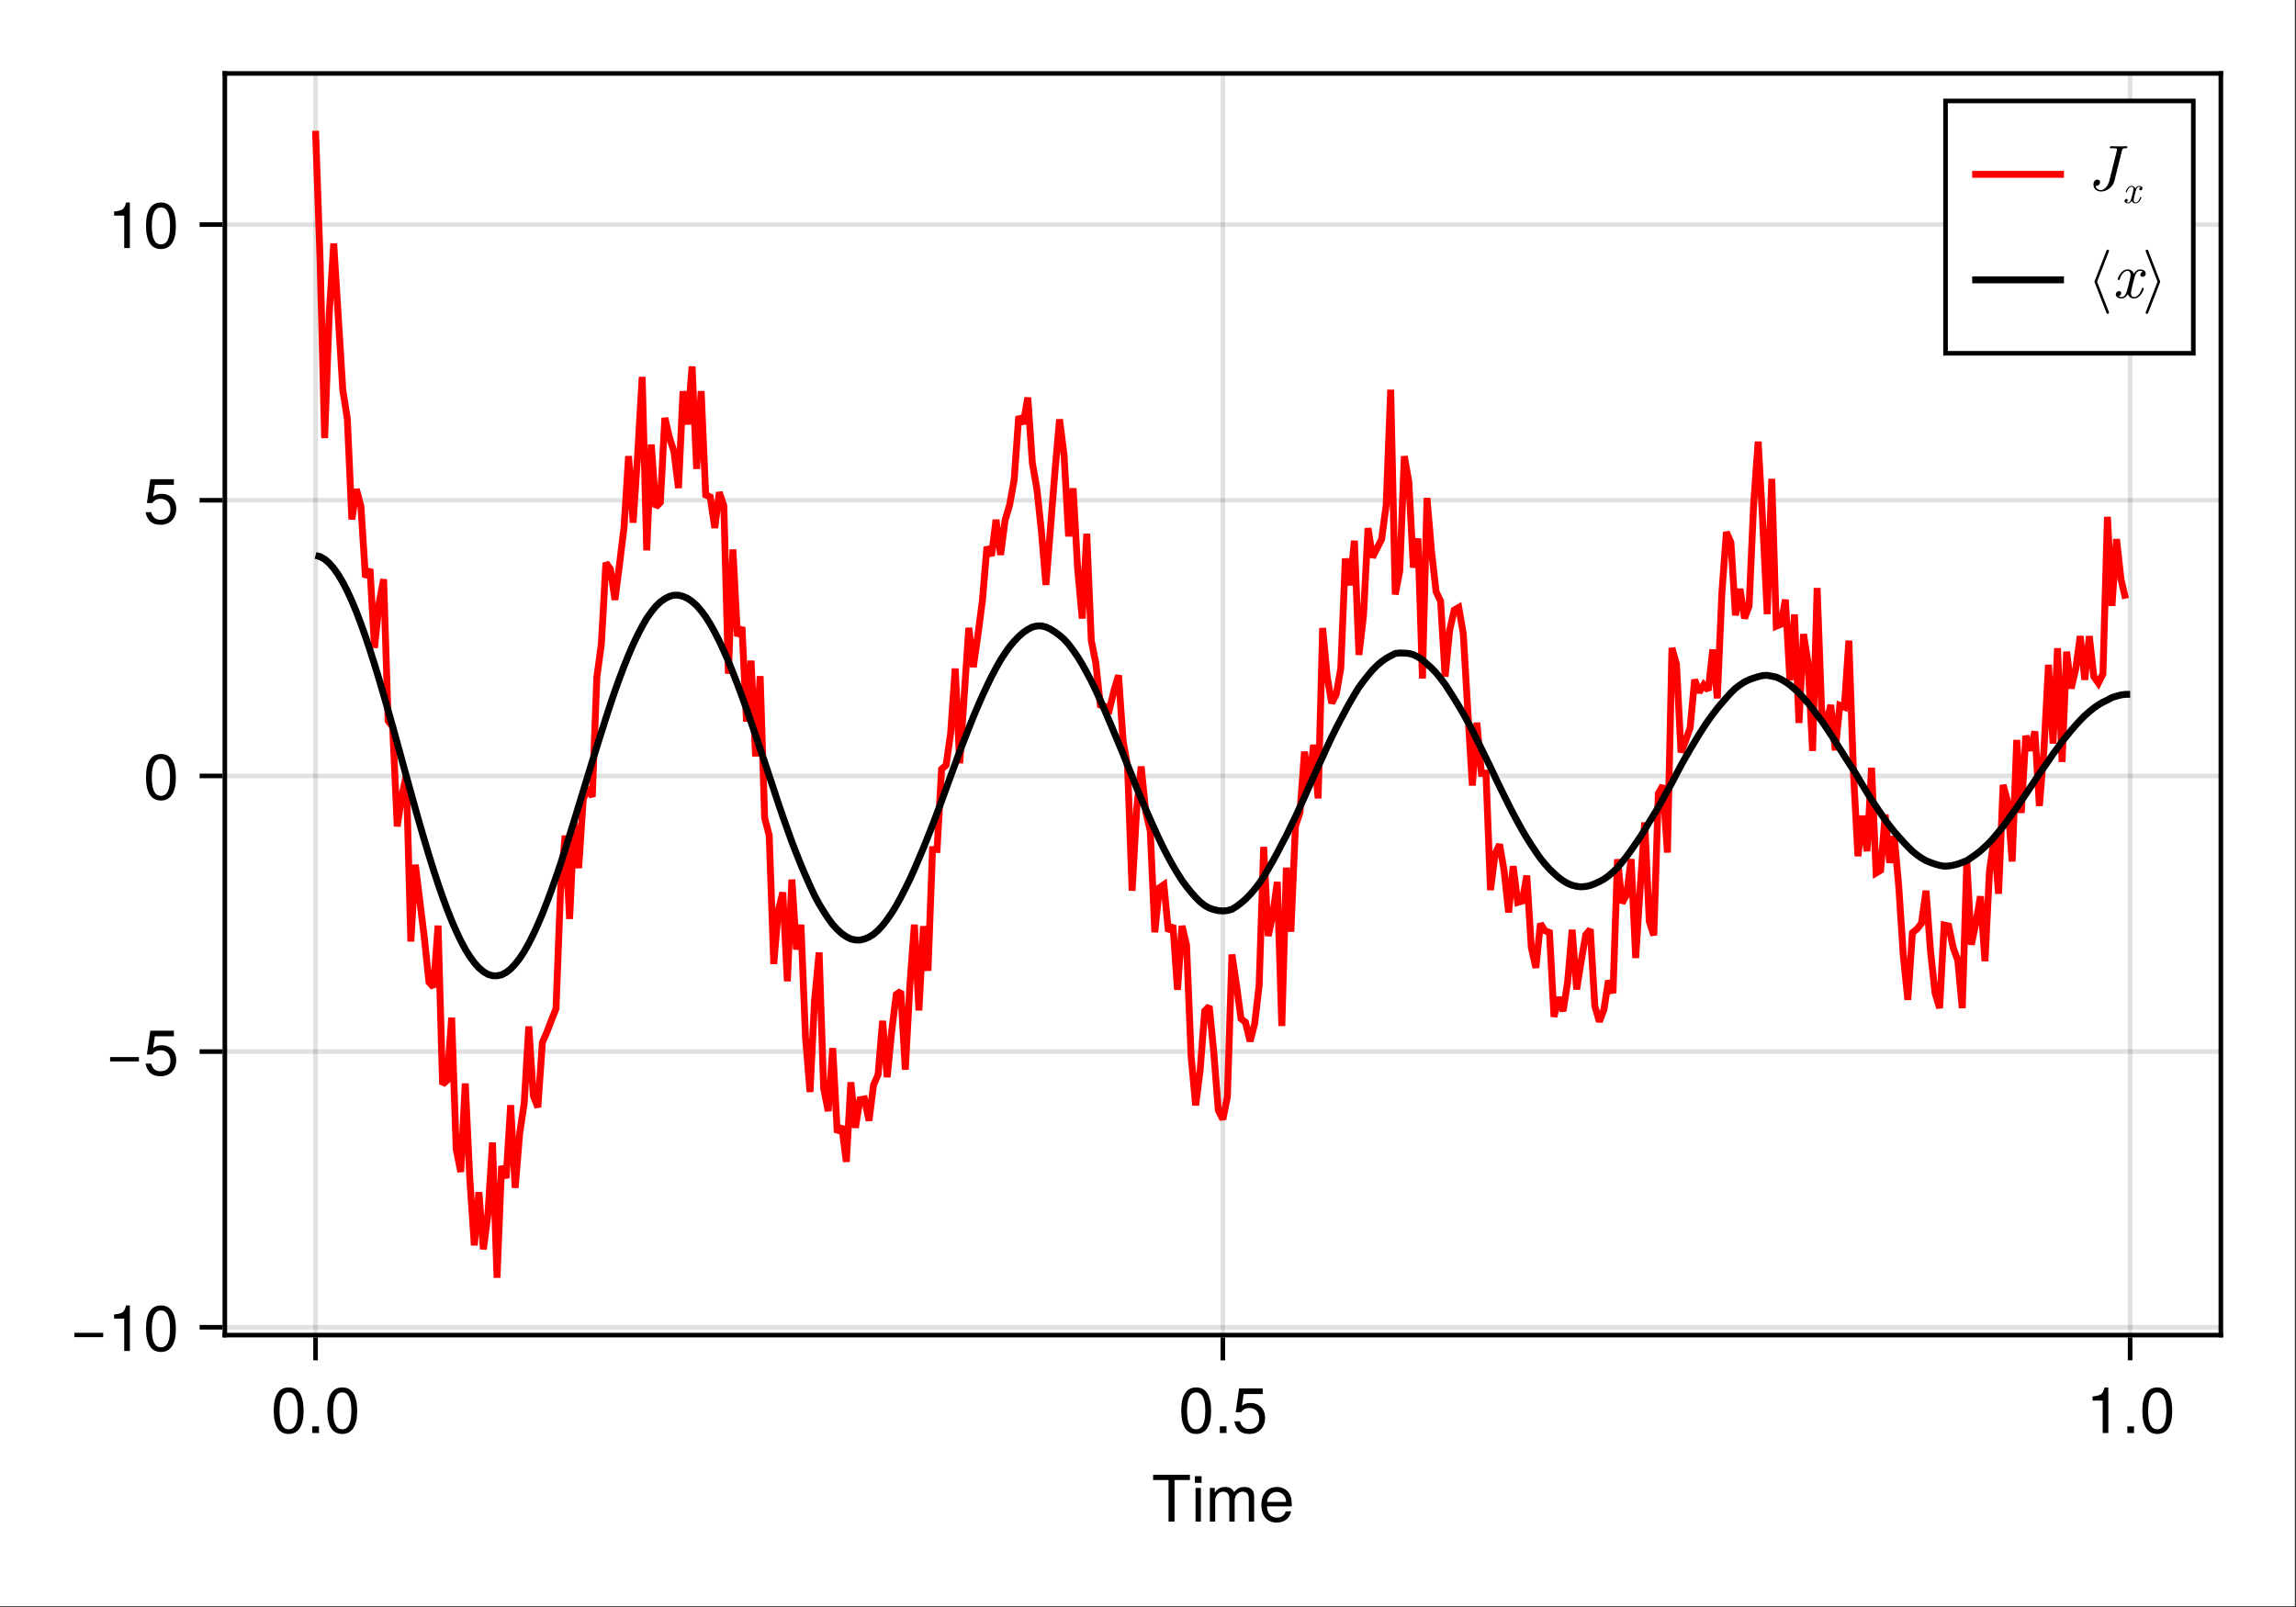 <?xml version="1.0" encoding="UTF-8"?>
<svg xmlns="http://www.w3.org/2000/svg" xmlns:xlink="http://www.w3.org/1999/xlink" width="667" height="467" viewBox="0 0 667 467">
<rect x="0" y="0" width="667" height="467" fill="#333333" stroke="none"/>
<defs>
<g>
<g id="glyph-0-0-21ff9e92">
<path d="M 11.078 -12.078 C 11.078 -12.078 6.609 -12.078 6.609 -12.078 C 6.609 -12.078 6.609 0 6.609 0 C 6.609 0 4.875 0 4.875 0 C 4.875 0 4.875 -12.078 4.875 -12.078 C 4.875 -12.078 0.391 -12.078 0.391 -12.078 C 0.391 -12.078 0.391 -13.609 0.391 -13.609 C 0.391 -13.609 11.078 -13.609 11.078 -13.609 C 11.078 -13.609 11.078 -12.078 11.078 -12.078 Z M 11.078 -12.078 "/>
</g>
<g id="glyph-1-0-21ff9e92">
<path d="M 2.859 0 C 2.859 0 1.312 0 1.312 0 C 1.312 0 1.312 -9.781 1.312 -9.781 C 1.312 -9.781 2.859 -9.781 2.859 -9.781 C 2.859 -9.781 2.859 0 2.859 0 Z M 3.062 -11.266 C 3.062 -11.266 1.125 -11.266 1.125 -11.266 C 1.125 -11.266 1.125 -13.203 1.125 -13.203 C 1.125 -13.203 3.062 -13.203 3.062 -13.203 C 3.062 -13.203 3.062 -11.266 3.062 -11.266 Z M 3.062 -11.266 "/>
</g>
<g id="glyph-1-1-21ff9e92">
<path d="M 14.188 0 C 14.188 0 12.641 0 12.641 0 C 12.641 0 12.641 -6.734 12.641 -6.734 C 12.641 -7.969 11.984 -8.703 10.844 -8.703 C 9.578 -8.703 8.531 -7.562 8.531 -6.141 C 8.531 -6.141 8.531 0 8.531 0 C 8.531 0 6.984 0 6.984 0 C 6.984 0 6.984 -6.734 6.984 -6.734 C 6.984 -7.984 6.328 -8.703 5.172 -8.703 C 3.906 -8.703 2.875 -7.562 2.875 -6.141 C 2.875 -6.141 2.875 0 2.875 0 C 2.875 0 1.328 0 1.328 0 C 1.328 0 1.328 -9.781 1.328 -9.781 C 1.328 -9.781 2.75 -9.781 2.75 -9.781 C 2.75 -9.781 2.75 -8.406 2.75 -8.406 C 3.578 -9.578 4.438 -10.062 5.75 -10.062 C 7.016 -10.062 7.812 -9.609 8.391 -8.578 C 9.297 -9.672 10.078 -10.062 11.391 -10.062 C 13.219 -10.062 14.188 -9.094 14.188 -7.344 C 14.188 -7.344 14.188 0 14.188 0 Z M 14.188 0 "/>
</g>
<g id="glyph-1-2-21ff9e92">
<path d="M 9.578 -4.438 C 9.578 -4.438 2.375 -4.438 2.375 -4.438 C 2.406 -2.203 3.625 -1.156 5.25 -1.156 C 6.5 -1.156 7.375 -1.688 7.812 -2.969 C 7.812 -2.969 9.375 -2.969 9.375 -2.969 C 8.984 -0.984 7.438 0.281 5.188 0.281 C 2.453 0.281 0.75 -1.625 0.75 -4.844 C 0.75 -8.047 2.5 -10.062 5.234 -10.062 C 7.062 -10.062 8.547 -9.094 9.188 -7.484 C 9.469 -6.766 9.578 -5.859 9.578 -4.438 Z M 7.922 -5.828 C 7.922 -7.359 6.734 -8.625 5.203 -8.625 C 3.641 -8.625 2.547 -7.453 2.406 -5.719 C 2.406 -5.719 7.891 -5.719 7.891 -5.719 C 7.922 -5.75 7.922 -5.828 7.922 -5.828 Z M 7.922 -5.828 "/>
</g>
<g id="glyph-2-0-21ff9e92">
<path d="M 9.469 -6.359 C 9.469 -2.016 7.938 0.281 5.141 0.281 C 2.297 0.281 0.797 -2.016 0.797 -6.484 C 0.797 -10.922 2.281 -13.234 5.141 -13.234 C 8.016 -13.234 9.469 -10.953 9.469 -6.359 Z M 7.781 -6.516 C 7.781 -10.062 6.906 -11.781 5.141 -11.781 C 3.359 -11.781 2.484 -10.078 2.484 -6.453 C 2.484 -2.844 3.359 -1.078 5.094 -1.078 C 6.922 -1.078 7.781 -2.766 7.781 -6.516 Z M 7.781 -6.516 "/>
</g>
<g id="glyph-3-0-21ff9e92">
<path d="M 3.562 0 C 3.562 0 1.625 0 1.625 0 C 1.625 0 1.625 -1.938 1.625 -1.938 C 1.625 -1.938 3.562 -1.938 3.562 -1.938 C 3.562 -1.938 3.562 0 3.562 0 Z M 3.562 0 "/>
</g>
<g id="glyph-4-0-21ff9e92">
<path d="M 9.469 -6.359 C 9.469 -2.016 7.938 0.281 5.141 0.281 C 2.297 0.281 0.797 -2.016 0.797 -6.484 C 0.797 -10.922 2.281 -13.234 5.141 -13.234 C 8.016 -13.234 9.469 -10.953 9.469 -6.359 Z M 7.781 -6.516 C 7.781 -10.062 6.906 -11.781 5.141 -11.781 C 3.359 -11.781 2.484 -10.078 2.484 -6.453 C 2.484 -2.844 3.359 -1.078 5.094 -1.078 C 6.922 -1.078 7.781 -2.766 7.781 -6.516 Z M 7.781 -6.516 "/>
</g>
<g id="glyph-4-1-21ff9e92">
<path d="M 3.562 0 C 3.562 0 1.625 0 1.625 0 C 1.625 0 1.625 -1.938 1.625 -1.938 C 1.625 -1.938 3.562 -1.938 3.562 -1.938 C 3.562 -1.938 3.562 0 3.562 0 Z M 3.562 0 "/>
</g>
<g id="glyph-4-2-21ff9e92">
<path d="M 9.578 -4.391 C 9.578 -1.594 7.719 0.281 5.047 0.281 C 2.688 0.281 1.188 -0.766 0.656 -3.391 C 0.656 -3.391 2.297 -3.391 2.297 -3.391 C 2.688 -1.906 3.562 -1.172 5 -1.172 C 6.797 -1.172 7.891 -2.266 7.891 -4.156 C 7.891 -6.125 6.781 -7.266 5 -7.266 C 3.984 -7.266 3.344 -6.953 2.578 -6.031 C 2.578 -6.031 1.062 -6.031 1.062 -6.031 C 1.062 -6.031 2.047 -12.953 2.047 -12.953 C 2.047 -12.953 8.891 -12.953 8.891 -12.953 C 8.891 -12.953 8.891 -11.328 8.891 -11.328 C 8.891 -11.328 3.375 -11.328 3.375 -11.328 C 3.375 -11.328 2.859 -7.922 2.859 -7.922 C 3.625 -8.484 4.375 -8.719 5.297 -8.719 C 7.844 -8.719 9.578 -7 9.578 -4.391 Z M 9.578 -4.391 "/>
</g>
<g id="glyph-4-3-21ff9e92">
<path d="M 6.484 0 C 6.484 0 4.844 0 4.844 0 C 4.844 0 4.844 -9.422 4.844 -9.422 C 4.844 -9.422 1.906 -9.422 1.906 -9.422 C 1.906 -9.422 1.906 -10.609 1.906 -10.609 C 4.438 -10.922 4.812 -11.203 5.391 -13.234 C 5.391 -13.234 6.484 -13.234 6.484 -13.234 C 6.484 -13.234 6.484 0 6.484 0 Z M 6.484 0 "/>
</g>
<g id="glyph-5-0-21ff9e92">
<path d="M 9.641 -4.031 C 9.641 -4.031 1.266 -4.031 1.266 -4.031 C 1.266 -4.031 1.266 -5.297 1.266 -5.297 C 1.266 -5.297 9.641 -5.297 9.641 -5.297 C 9.641 -5.297 9.641 -4.031 9.641 -4.031 Z M 9.641 -4.031 "/>
</g>
<g id="glyph-5-1-21ff9e92">
<path d="M 9.469 -6.359 C 9.469 -2.016 7.938 0.281 5.141 0.281 C 2.297 0.281 0.797 -2.016 0.797 -6.484 C 0.797 -10.922 2.281 -13.234 5.141 -13.234 C 8.016 -13.234 9.469 -10.953 9.469 -6.359 Z M 7.781 -6.516 C 7.781 -10.062 6.906 -11.781 5.141 -11.781 C 3.359 -11.781 2.484 -10.078 2.484 -6.453 C 2.484 -2.844 3.359 -1.078 5.094 -1.078 C 6.922 -1.078 7.781 -2.766 7.781 -6.516 Z M 7.781 -6.516 "/>
</g>
<g id="glyph-6-0-21ff9e92">
<path d="M 6.484 0 C 6.484 0 4.844 0 4.844 0 C 4.844 0 4.844 -9.422 4.844 -9.422 C 4.844 -9.422 1.906 -9.422 1.906 -9.422 C 1.906 -9.422 1.906 -10.609 1.906 -10.609 C 4.438 -10.922 4.812 -11.203 5.391 -13.234 C 5.391 -13.234 6.484 -13.234 6.484 -13.234 C 6.484 -13.234 6.484 0 6.484 0 Z M 6.484 0 "/>
</g>
<g id="glyph-7-0-21ff9e92">
<path d="M 9.641 -4.031 C 9.641 -4.031 1.266 -4.031 1.266 -4.031 C 1.266 -4.031 1.266 -5.297 1.266 -5.297 C 1.266 -5.297 9.641 -5.297 9.641 -5.297 C 9.641 -5.297 9.641 -4.031 9.641 -4.031 Z M 9.641 -4.031 "/>
</g>
<g id="glyph-8-0-21ff9e92">
<path d="M 9.578 -4.391 C 9.578 -1.594 7.719 0.281 5.047 0.281 C 2.688 0.281 1.188 -0.766 0.656 -3.391 C 0.656 -3.391 2.297 -3.391 2.297 -3.391 C 2.688 -1.906 3.562 -1.172 5 -1.172 C 6.797 -1.172 7.891 -2.266 7.891 -4.156 C 7.891 -6.125 6.781 -7.266 5 -7.266 C 3.984 -7.266 3.344 -6.953 2.578 -6.031 C 2.578 -6.031 1.062 -6.031 1.062 -6.031 C 1.062 -6.031 2.047 -12.953 2.047 -12.953 C 2.047 -12.953 8.891 -12.953 8.891 -12.953 C 8.891 -12.953 8.891 -11.328 8.891 -11.328 C 8.891 -11.328 3.375 -11.328 3.375 -11.328 C 3.375 -11.328 2.859 -7.922 2.859 -7.922 C 3.625 -8.484 4.375 -8.719 5.297 -8.719 C 7.844 -8.719 9.578 -7 9.578 -4.391 Z M 9.578 -4.391 "/>
</g>
<g id="glyph-9-0-21ff9e92">
<path d="M 9.469 -6.359 C 9.469 -2.016 7.938 0.281 5.141 0.281 C 2.297 0.281 0.797 -2.016 0.797 -6.484 C 0.797 -10.922 2.281 -13.234 5.141 -13.234 C 8.016 -13.234 9.469 -10.953 9.469 -6.359 Z M 7.781 -6.516 C 7.781 -10.062 6.906 -11.781 5.141 -11.781 C 3.359 -11.781 2.484 -10.078 2.484 -6.453 C 2.484 -2.844 3.359 -1.078 5.094 -1.078 C 6.922 -1.078 7.781 -2.766 7.781 -6.516 Z M 7.781 -6.516 "/>
</g>
<g id="glyph-10-0-21ff9e92">
<path d="M 9.578 -4.391 C 9.578 -1.594 7.719 0.281 5.047 0.281 C 2.688 0.281 1.188 -0.766 0.656 -3.391 C 0.656 -3.391 2.297 -3.391 2.297 -3.391 C 2.688 -1.906 3.562 -1.172 5 -1.172 C 6.797 -1.172 7.891 -2.266 7.891 -4.156 C 7.891 -6.125 6.781 -7.266 5 -7.266 C 3.984 -7.266 3.344 -6.953 2.578 -6.031 C 2.578 -6.031 1.062 -6.031 1.062 -6.031 C 1.062 -6.031 2.047 -12.953 2.047 -12.953 C 2.047 -12.953 8.891 -12.953 8.891 -12.953 C 8.891 -12.953 8.891 -11.328 8.891 -11.328 C 8.891 -11.328 3.375 -11.328 3.375 -11.328 C 3.375 -11.328 2.859 -7.922 2.859 -7.922 C 3.625 -8.484 4.375 -8.719 5.297 -8.719 C 7.844 -8.719 9.578 -7 9.578 -4.391 Z M 9.578 -4.391 "/>
</g>
<g id="glyph-10-1-21ff9e92">
<path d="M 9.469 -6.359 C 9.469 -2.016 7.938 0.281 5.141 0.281 C 2.297 0.281 0.797 -2.016 0.797 -6.484 C 0.797 -10.922 2.281 -13.234 5.141 -13.234 C 8.016 -13.234 9.469 -10.953 9.469 -6.359 Z M 7.781 -6.516 C 7.781 -10.062 6.906 -11.781 5.141 -11.781 C 3.359 -11.781 2.484 -10.078 2.484 -6.453 C 2.484 -2.844 3.359 -1.078 5.094 -1.078 C 6.922 -1.078 7.781 -2.766 7.781 -6.516 Z M 7.781 -6.516 "/>
</g>
<g id="glyph-11-0-21ff9e92">
<path d="M 6.484 0 C 6.484 0 4.844 0 4.844 0 C 4.844 0 4.844 -9.422 4.844 -9.422 C 4.844 -9.422 1.906 -9.422 1.906 -9.422 C 1.906 -9.422 1.906 -10.609 1.906 -10.609 C 4.438 -10.922 4.812 -11.203 5.391 -13.234 C 5.391 -13.234 6.484 -13.234 6.484 -13.234 C 6.484 -13.234 6.484 0 6.484 0 Z M 6.484 0 "/>
</g>
<g id="glyph-12-0-21ff9e92">
<path d="M 11.609 -12.531 C 11.609 -12.703 11.5 -12.75 11.359 -12.75 C 10.734 -12.75 10.062 -12.703 9.422 -12.703 C 8.594 -12.703 7.719 -12.75 6.891 -12.75 C 6.719 -12.75 6.5 -12.75 6.5 -12.391 C 6.5 -12.172 6.672 -12.172 6.969 -12.172 L 7.188 -12.172 C 7.5 -12.172 7.719 -12.172 8.047 -12.141 C 8.453 -12.078 8.609 -12.062 8.609 -11.781 C 8.609 -11.703 8.609 -11.672 8.531 -11.406 L 6.359 -2.703 C 6.016 -1.312 4.953 0 3.922 0 C 3.156 0 2.5 -0.469 2.359 -1.234 C 2.391 -1.219 2.422 -1.219 2.562 -1.219 C 3.266 -1.219 3.672 -1.844 3.672 -2.312 C 3.672 -2.797 3.312 -3.047 2.906 -3.047 C 2.859 -3.047 1.75 -3.047 1.75 -1.609 C 1.75 -0.344 2.766 0.406 3.953 0.406 C 5.719 0.406 7.438 -0.984 7.844 -2.688 L 10.031 -11.5 C 10.156 -12.031 10.281 -12.172 11.125 -12.172 C 11.406 -12.172 11.609 -12.172 11.609 -12.531 Z M 11.609 -12.531 "/>
</g>
<g id="glyph-13-0-21ff9e92">
<path d="M 5.469 -1.609 C 5.469 -1.719 5.375 -1.719 5.297 -1.719 C 5.172 -1.719 5.156 -1.703 5.094 -1.531 C 4.797 -0.562 4.234 -0.125 3.766 -0.125 C 3.547 -0.125 3.234 -0.25 3.234 -0.844 C 3.234 -1.109 3.359 -1.594 3.453 -1.969 L 3.828 -3.5 C 3.984 -4.094 4.297 -4.703 4.812 -4.703 C 4.844 -4.703 5.125 -4.703 5.312 -4.547 C 4.859 -4.438 4.859 -4.016 4.859 -4.016 C 4.859 -3.859 4.969 -3.656 5.25 -3.656 C 5.453 -3.656 5.797 -3.812 5.797 -4.25 C 5.797 -4.812 5.156 -4.953 4.828 -4.953 C 4.219 -4.953 3.844 -4.406 3.734 -4.188 C 3.484 -4.859 2.938 -4.953 2.656 -4.953 C 1.531 -4.953 0.938 -3.484 0.938 -3.219 C 0.938 -3.109 1.047 -3.109 1.094 -3.109 C 1.25 -3.109 1.25 -3.125 1.297 -3.312 C 1.609 -4.266 2.188 -4.703 2.625 -4.703 C 2.953 -4.703 3.172 -4.453 3.172 -4 C 3.172 -3.734 3.031 -3.188 2.938 -2.766 L 2.672 -1.75 C 2.5 -1.016 2.266 -0.125 1.594 -0.125 C 1.562 -0.125 1.281 -0.125 1.094 -0.281 C 1.438 -0.375 1.531 -0.656 1.531 -0.812 C 1.531 -1.109 1.297 -1.172 1.156 -1.172 C 0.875 -1.172 0.594 -0.938 0.594 -0.578 C 0.594 -0.141 1.062 0.125 1.578 0.125 C 2.125 0.125 2.484 -0.297 2.672 -0.641 C 2.906 0 3.453 0.125 3.734 0.125 C 4.891 0.125 5.469 -1.375 5.469 -1.609 Z M 5.469 -1.609 "/>
</g>
<g id="glyph-14-0-21ff9e92">
<path d="M 6.281 4.297 C 6.281 4.234 6.281 4.203 6.25 4.156 L 2.812 -4.672 L 6.25 -13.5 C 6.281 -13.531 6.281 -13.578 6.281 -13.625 C 6.281 -13.844 6.109 -14 5.906 -14 C 5.75 -14 5.609 -13.906 5.547 -13.766 L 2.078 -4.797 C 2.047 -4.766 2.047 -4.719 2.047 -4.672 C 2.047 -4.609 2.047 -4.578 2.078 -4.531 L 5.547 4.422 C 5.609 4.578 5.75 4.672 5.906 4.672 C 6.109 4.672 6.281 4.5 6.281 4.297 Z M 6.281 4.297 "/>
</g>
<g id="glyph-15-0-21ff9e92">
<path d="M 9.109 -2.672 C 9.109 -2.859 8.969 -2.859 8.828 -2.859 C 8.609 -2.859 8.594 -2.844 8.5 -2.547 C 7.984 -0.938 7.062 -0.203 6.281 -0.203 C 5.906 -0.203 5.391 -0.422 5.391 -1.406 C 5.391 -1.844 5.609 -2.656 5.75 -3.281 L 6.391 -5.844 C 6.641 -6.812 7.156 -7.844 8.031 -7.844 C 8.078 -7.844 8.547 -7.844 8.844 -7.578 C 8.109 -7.391 8.109 -6.688 8.109 -6.688 C 8.109 -6.438 8.266 -6.094 8.75 -6.094 C 9.094 -6.094 9.672 -6.344 9.672 -7.078 C 9.672 -8.031 8.594 -8.25 8.047 -8.25 C 7.016 -8.25 6.406 -7.344 6.219 -6.984 C 5.812 -8.109 4.891 -8.25 4.422 -8.25 C 2.562 -8.25 1.547 -5.812 1.547 -5.375 C 1.547 -5.188 1.734 -5.188 1.828 -5.188 C 2.078 -5.188 2.078 -5.203 2.172 -5.516 C 2.672 -7.109 3.641 -7.844 4.391 -7.844 C 4.922 -7.844 5.281 -7.406 5.281 -6.672 C 5.281 -6.219 5.062 -5.297 4.891 -4.609 L 4.469 -2.906 C 4.156 -1.703 3.766 -0.203 2.656 -0.203 C 2.594 -0.203 2.141 -0.203 1.828 -0.469 C 2.391 -0.609 2.562 -1.078 2.562 -1.359 C 2.562 -1.844 2.172 -1.953 1.922 -1.953 C 1.453 -1.953 0.984 -1.562 0.984 -0.953 C 0.984 -0.219 1.781 0.203 2.625 0.203 C 3.531 0.203 4.141 -0.5 4.469 -1.062 C 4.844 0 5.75 0.203 6.234 0.203 C 8.156 0.203 9.109 -2.297 9.109 -2.672 Z M 9.109 -2.672 "/>
</g>
<g id="glyph-16-0-21ff9e92">
<path d="M 5.188 -4.797 L 1.719 -13.766 C 1.656 -13.906 1.516 -14 1.359 -14 C 1.156 -14 0.984 -13.844 0.984 -13.625 C 0.984 -13.578 0.984 -13.531 1.016 -13.5 L 4.438 -4.672 L 1.016 4.156 C 0.984 4.203 0.984 4.234 0.984 4.297 C 0.984 4.5 1.156 4.672 1.359 4.672 C 1.516 4.672 1.656 4.578 1.719 4.422 L 5.188 -4.531 C 5.203 -4.578 5.203 -4.609 5.203 -4.672 C 5.203 -4.719 5.203 -4.766 5.188 -4.797 Z M 5.188 -4.797 "/>
</g>
</g>
</defs>
<path fill-rule="nonzero" fill="rgb(100%, 100%, 100%)" fill-opacity="1" d="M 0 0 L 666.668 0 L 666.668 466.668 L 0 466.668 Z M 0 0 "/>
<path fill-rule="nonzero" fill="rgb(100%, 100%, 100%)" fill-opacity="1" d="M 65.332 388 L 645.332 388 L 645.332 21.332 L 65.332 21.332 Z M 65.332 388 "/>
<path fill="none" stroke-width="1" stroke-linecap="butt" stroke-linejoin="miter" stroke="rgb(0%, 0%, 0%)" stroke-opacity="0.12" stroke-miterlimit="1.155" d="M 68.771 291 L 68.771 15.999 " transform="matrix(1.333, 0, 0, 1.333, 0, 0)"/>
<path fill="none" stroke-width="1" stroke-linecap="butt" stroke-linejoin="miter" stroke="rgb(0%, 0%, 0%)" stroke-opacity="0.12" stroke-miterlimit="1.155" d="M 266.499 291 L 266.499 15.999 " transform="matrix(1.333, 0, 0, 1.333, 0, 0)"/>
<path fill="none" stroke-width="1" stroke-linecap="butt" stroke-linejoin="miter" stroke="rgb(0%, 0%, 0%)" stroke-opacity="0.12" stroke-miterlimit="1.155" d="M 464.227 291 L 464.227 15.999 " transform="matrix(1.333, 0, 0, 1.333, 0, 0)"/>
<path fill="none" stroke-width="1" stroke-linecap="butt" stroke-linejoin="miter" stroke="rgb(0%, 0%, 0%)" stroke-opacity="0.12" stroke-miterlimit="1.155" d="M 48.999 289.289 L 483.999 289.289 " transform="matrix(1.333, 0, 0, 1.333, 0, 0)"/>
<path fill="none" stroke-width="1" stroke-linecap="butt" stroke-linejoin="miter" stroke="rgb(0%, 0%, 0%)" stroke-opacity="0.12" stroke-miterlimit="1.155" d="M 48.999 229.207 L 483.999 229.207 " transform="matrix(1.333, 0, 0, 1.333, 0, 0)"/>
<path fill="none" stroke-width="1" stroke-linecap="butt" stroke-linejoin="miter" stroke="rgb(0%, 0%, 0%)" stroke-opacity="0.12" stroke-miterlimit="1.155" d="M 48.999 169.122 L 483.999 169.122 " transform="matrix(1.333, 0, 0, 1.333, 0, 0)"/>
<path fill="none" stroke-width="1" stroke-linecap="butt" stroke-linejoin="miter" stroke="rgb(0%, 0%, 0%)" stroke-opacity="0.12" stroke-miterlimit="1.155" d="M 48.999 109.037 L 483.999 109.037 " transform="matrix(1.333, 0, 0, 1.333, 0, 0)"/>
<path fill="none" stroke-width="1" stroke-linecap="butt" stroke-linejoin="miter" stroke="rgb(0%, 0%, 0%)" stroke-opacity="0.12" stroke-miterlimit="1.155" d="M 48.999 48.952 L 483.999 48.952 " transform="matrix(1.333, 0, 0, 1.333, 0, 0)"/>
<g fill="rgb(0%, 0%, 0%)" fill-opacity="1">
<use xlink:href="#glyph-0-0-21ff9e92" x="334.595" y="442.091"/>
</g>
<g fill="rgb(0%, 0%, 0%)" fill-opacity="1">
<use xlink:href="#glyph-1-0-21ff9e92" x="346" y="442.091"/>
</g>
<g fill="rgb(0%, 0%, 0%)" fill-opacity="1">
<use xlink:href="#glyph-1-1-21ff9e92" x="350.144" y="442.091"/>
</g>
<g fill="rgb(0%, 0%, 0%)" fill-opacity="1">
<use xlink:href="#glyph-1-2-21ff9e92" x="365.693" y="442.091"/>
</g>
<g fill="rgb(0%, 0%, 0%)" fill-opacity="1">
<use xlink:href="#glyph-2-0-21ff9e92" x="78.724" y="416.344"/>
</g>
<g fill="rgb(0%, 0%, 0%)" fill-opacity="1">
<use xlink:href="#glyph-3-0-21ff9e92" x="89.102" y="416.344"/>
</g>
<g fill="rgb(0%, 0%, 0%)" fill-opacity="1">
<use xlink:href="#glyph-2-0-21ff9e92" x="94.292" y="416.344"/>
</g>
<g fill="rgb(0%, 0%, 0%)" fill-opacity="1">
<use xlink:href="#glyph-4-0-21ff9e92" x="342.36" y="416.344"/>
</g>
<g fill="rgb(0%, 0%, 0%)" fill-opacity="1">
<use xlink:href="#glyph-4-1-21ff9e92" x="352.739" y="416.344"/>
</g>
<g fill="rgb(0%, 0%, 0%)" fill-opacity="1">
<use xlink:href="#glyph-4-2-21ff9e92" x="357.928" y="416.344"/>
</g>
<g fill="rgb(0%, 0%, 0%)" fill-opacity="1">
<use xlink:href="#glyph-4-3-21ff9e92" x="605.996" y="416.344"/>
</g>
<g fill="rgb(0%, 0%, 0%)" fill-opacity="1">
<use xlink:href="#glyph-4-1-21ff9e92" x="616.375" y="416.344"/>
</g>
<g fill="rgb(0%, 0%, 0%)" fill-opacity="1">
<use xlink:href="#glyph-4-0-21ff9e92" x="621.564" y="416.344"/>
</g>
<g fill="rgb(0%, 0%, 0%)" fill-opacity="1">
<use xlink:href="#glyph-5-0-21ff9e92" x="20.341" y="392.524"/>
</g>
<g fill="rgb(0%, 0%, 0%)" fill-opacity="1">
<use xlink:href="#glyph-6-0-21ff9e92" x="31.243" y="392.524"/>
</g>
<g fill="rgb(0%, 0%, 0%)" fill-opacity="1">
<use xlink:href="#glyph-5-1-21ff9e92" x="41.621" y="392.524"/>
</g>
<g fill="rgb(0%, 0%, 0%)" fill-opacity="1">
<use xlink:href="#glyph-7-0-21ff9e92" x="30.72" y="312.412"/>
</g>
<g fill="rgb(0%, 0%, 0%)" fill-opacity="1">
<use xlink:href="#glyph-8-0-21ff9e92" x="41.621" y="312.412"/>
</g>
<g fill="rgb(0%, 0%, 0%)" fill-opacity="1">
<use xlink:href="#glyph-9-0-21ff9e92" x="41.621" y="232.3"/>
</g>
<g fill="rgb(0%, 0%, 0%)" fill-opacity="1">
<use xlink:href="#glyph-10-0-21ff9e92" x="41.621" y="152.188"/>
</g>
<g fill="rgb(0%, 0%, 0%)" fill-opacity="1">
<use xlink:href="#glyph-11-0-21ff9e92" x="31.243" y="72.075"/>
</g>
<g fill="rgb(0%, 0%, 0%)" fill-opacity="1">
<use xlink:href="#glyph-10-1-21ff9e92" x="41.621" y="72.075"/>
</g>
<path fill="none" stroke-width="1.5" stroke-linecap="butt" stroke-linejoin="miter" stroke="rgb(100%, 0%, 0%)" stroke-opacity="1" stroke-miterlimit="2" d="M 68.771 28.5 L 69.762 56.739 L 70.749 95.481 L 71.739 68.599 L 72.727 53.08 L 73.717 68.936 L 74.704 84.946 L 75.694 91.269 L 76.682 113.215 L 77.672 106.611 L 78.659 110.414 L 79.646 125.827 L 80.637 124.046 L 81.624 141.211 L 82.614 131.505 L 83.602 126.243 L 84.592 157.125 L 85.579 158.446 L 86.569 180.123 L 87.557 173.561 L 88.547 169.02 L 89.534 205.216 L 90.521 188.481 L 91.512 196.526 L 92.499 204.598 L 93.489 214.066 L 94.477 215.156 L 95.467 201.744 L 96.454 236.335 L 97.444 235.465 L 98.432 221.81 L 99.422 250.491 L 100.409 255.428 L 101.396 236.147 L 102.387 256.948 L 103.374 271.438 L 104.364 259.84 L 105.352 272.297 L 106.342 264.621 L 107.329 249.032 L 108.319 278.499 L 109.307 254.156 L 110.297 256.781 L 111.284 240.873 L 112.271 258.911 L 113.262 246.973 L 114.249 240.381 L 115.239 223.726 L 116.227 238.84 L 117.217 241.348 L 118.204 227.229 L 119.194 224.941 L 120.182 222.34 L 121.172 219.864 L 122.159 194.147 L 123.146 182.124 L 124.137 200.291 L 125.124 179.262 L 126.114 189.22 L 127.102 174.205 L 128.092 171.732 L 129.079 173.66 L 130.069 147.642 L 131.057 140.361 L 132.047 122.675 L 133.034 124.049 L 134.021 130.743 L 135.012 123.015 L 135.999 114.914 L 136.989 99.422 L 137.977 113.924 L 138.967 99.103 L 139.954 82.146 L 140.944 119.962 L 141.932 96.879 L 142.922 110.502 L 143.909 109.515 L 144.896 91.084 L 145.887 95.332 L 146.874 98.396 L 147.864 106.368 L 148.852 85.274 L 149.842 92.508 L 150.829 79.881 L 151.819 102.202 L 152.807 85.251 L 153.797 107.871 L 154.784 108.316 L 155.771 115.066 L 156.762 107.3 L 157.749 110.271 L 158.739 146.845 L 159.727 119.757 L 160.717 138.639 L 161.704 136.693 L 162.694 157.28 L 163.682 144 L 164.672 164.868 L 165.659 147.369 L 166.646 178.31 L 167.637 182.089 L 168.624 210.111 L 169.614 198.454 L 170.602 194.514 L 171.592 213.885 L 172.579 191.71 L 173.569 206.944 L 174.557 201.574 L 175.547 226.061 L 176.534 238.008 L 177.521 218.001 L 178.512 207.609 L 179.499 237.182 L 180.489 242.174 L 181.477 228.454 L 182.467 246.85 L 183.454 245.461 L 184.444 253.239 L 185.432 235.887 L 186.422 245.81 L 187.409 239.695 L 188.396 239.525 L 189.387 244.251 L 190.374 236.49 L 191.364 234.22 L 192.352 222.501 L 193.342 234.779 L 194.329 224.742 L 195.319 216.776 L 196.307 216.076 L 197.297 233.142 L 198.284 214.89 L 199.271 201.542 L 200.262 220.225 L 201.249 201.876 L 202.239 211.594 L 203.227 185.186 L 204.217 185.168 L 205.204 167.646 L 206.194 166.764 L 207.182 159.724 L 208.172 145.711 L 209.159 166.365 L 210.146 151.436 L 211.137 136.849 L 212.124 145.395 L 213.114 138.416 L 214.102 130.881 L 215.092 119.2 L 216.079 121.122 L 217.069 113.288 L 218.057 120.943 L 219.047 113.382 L 220.034 110.054 L 221.021 104.59 L 222.012 90.744 L 222.999 92.388 L 223.989 86.654 L 224.977 100.86 L 225.967 106.512 L 226.954 115.746 L 227.944 127.482 L 228.932 115.116 L 229.922 102.636 L 230.909 91.406 L 231.896 99.193 L 232.887 116.918 L 233.874 106.43 L 234.864 124.055 L 235.852 134.807 L 236.842 116.338 L 237.829 139.591 L 238.819 144.589 L 239.807 153.674 L 240.797 153.97 L 241.784 154.641 L 242.771 150.516 L 243.762 147.193 L 244.749 161.341 L 245.739 167.139 L 246.727 194.145 L 247.717 176.341 L 248.704 167.074 L 249.694 176.915 L 250.682 181.096 L 251.672 203.194 L 252.659 193.512 L 253.646 192.826 L 254.637 203.01 L 255.624 201.668 L 256.614 215.736 L 257.602 201.817 L 258.592 205.975 L 259.579 230.104 L 260.569 240.932 L 261.557 233.235 L 262.547 220.354 L 263.534 219.328 L 264.521 229.342 L 265.512 241.986 L 266.499 243.979 L 267.489 239.057 L 268.477 208.052 L 269.467 214.685 L 270.454 222.035 L 271.444 222.823 L 272.432 226.969 L 273.422 223.198 L 274.409 214.758 L 275.396 184.588 L 276.387 203.997 L 277.374 199.427 L 278.364 192.217 L 279.352 223.626 L 280.342 189.114 L 281.329 203.077 L 282.319 180.076 L 283.307 177.085 L 284.297 163.831 L 285.284 171.606 L 286.271 162.34 L 287.262 174.009 L 288.249 136.884 L 289.239 147.498 L 290.227 153.258 L 291.217 151.336 L 292.204 145.608 L 293.194 121.737 L 294.182 127.562 L 295.172 117.855 L 296.159 142.737 L 297.146 134.221 L 298.137 115.122 L 299.124 121.479 L 300.114 119.476 L 301.102 117.53 L 302.092 110.121 L 303.079 84.94 L 304.069 129.568 L 305.057 124.395 L 306.047 99.437 L 307.034 105.038 L 308.021 123.718 L 309.012 117.369 L 309.999 147.888 L 310.989 108.539 L 311.977 120.152 L 312.967 128.944 L 313.954 131.042 L 314.944 147.469 L 315.932 137.353 L 316.922 132.979 L 317.909 132.401 L 318.896 138.076 L 319.887 155.074 L 320.874 171.208 L 321.864 157.523 L 322.852 168.56 L 323.842 168.516 L 324.829 194.007 L 325.819 186.144 L 326.807 184.061 L 327.797 189.771 L 328.784 198.882 L 329.771 188.801 L 330.762 196.682 L 331.749 196.395 L 332.739 190.846 L 333.727 206.514 L 334.717 210.943 L 335.704 201.311 L 336.694 202.86 L 337.682 203.244 L 338.672 221.628 L 339.659 217.374 L 340.646 220.392 L 341.637 214.052 L 342.624 202.655 L 343.614 215.657 L 344.602 209.42 L 345.592 203.736 L 346.579 202.585 L 347.569 219.278 L 348.557 222.662 L 349.547 220.052 L 350.534 213.735 L 351.521 216.457 L 352.512 187.271 L 353.499 196.825 L 354.489 195.041 L 355.477 187.251 L 356.467 208.805 L 357.454 193.512 L 358.444 179.256 L 359.432 200.836 L 360.422 203.862 L 361.409 172.928 L 362.396 171.208 L 363.387 185.827 L 364.374 141.234 L 365.364 144.776 L 366.352 163.983 L 367.342 161.476 L 368.329 158.648 L 369.319 148.134 L 370.307 150.896 L 371.297 149.265 L 372.284 150.451 L 373.271 141.574 L 374.262 152.218 L 375.249 129.354 L 376.239 115.98 L 377.227 118.245 L 378.217 134.115 L 379.204 128.364 L 380.194 134.763 L 381.182 132.088 L 382.172 110.016 L 383.159 96.258 L 384.146 113.672 L 385.137 133.852 L 386.124 104.367 L 387.114 136.482 L 388.102 136.084 L 389.092 130.705 L 390.079 148.263 L 391.069 133.925 L 392.057 157.57 L 393.047 138.214 L 394.034 144.495 L 395.021 163.673 L 396.012 128.159 L 396.999 154.928 L 397.989 158.101 L 398.977 153.656 L 399.967 163.521 L 400.954 153.741 L 401.944 154.128 L 402.932 139.635 L 403.922 168.267 L 404.909 186.621 L 405.896 177.791 L 406.887 185.531 L 407.874 167.332 L 408.864 190.277 L 409.852 189.683 L 410.842 177.56 L 411.829 188.065 L 412.819 182.259 L 413.807 193.263 L 414.797 208.345 L 415.784 217.925 L 416.771 203.32 L 417.762 202.491 L 418.749 201.249 L 419.739 194.145 L 420.727 207.305 L 421.717 216.434 L 422.704 219.724 L 423.694 201.618 L 424.682 201.832 L 425.672 206.587 L 426.659 209.276 L 427.646 219.735 L 428.637 187.711 L 429.624 205.907 L 430.614 201.111 L 431.602 195.366 L 432.592 209.517 L 433.579 189.779 L 434.569 182.938 L 435.557 194.801 L 436.547 171.088 L 437.534 174.706 L 438.521 187.772 L 439.512 161.276 L 440.499 177.188 L 441.489 160.383 L 442.477 163.597 L 443.467 159.422 L 444.454 175.667 L 445.444 163.433 L 446.432 144.896 L 447.422 162.067 L 448.409 141.287 L 449.396 166.069 L 450.387 142.046 L 451.374 150.059 L 452.364 145.852 L 453.352 138.645 L 454.342 148.166 L 455.329 138.656 L 456.319 147.48 L 457.307 148.887 L 458.297 146.889 L 459.284 112.655 L 460.271 132.056 L 461.262 117.513 L 462.249 126.363 L 463.239 130.477 " transform="matrix(1.333, 0, 0, 1.333, 0, 0)"/>
<path fill="none" stroke-width="1.5" stroke-linecap="butt" stroke-linejoin="miter" stroke="rgb(0%, 0%, 0%)" stroke-opacity="1" stroke-miterlimit="2" d="M 68.771 121.055 L 69.762 121.321 L 70.749 121.881 L 71.739 122.733 L 72.727 123.861 L 73.717 125.259 L 74.704 126.92 L 75.694 128.836 L 76.682 130.992 L 77.672 133.377 L 78.659 135.967 L 79.646 138.747 L 80.637 141.706 L 81.624 144.814 L 82.614 148.066 L 83.602 151.418 L 84.592 154.854 L 85.579 158.379 L 86.569 161.947 L 87.557 165.554 L 88.547 169.154 L 89.534 172.726 L 90.521 176.285 L 91.512 179.76 L 92.499 183.155 L 93.489 186.445 L 94.477 189.615 L 95.467 192.642 L 96.454 195.483 L 97.444 198.182 L 98.432 200.681 L 99.422 202.951 L 100.409 205.034 L 101.396 206.895 L 102.387 208.471 L 103.374 209.824 L 104.364 210.943 L 105.352 211.781 L 106.342 212.367 L 107.329 212.669 L 108.319 212.684 L 109.307 212.476 L 110.297 211.96 L 111.284 211.189 L 112.271 210.144 L 113.262 208.887 L 114.249 207.378 L 115.239 205.635 L 116.227 203.651 L 117.217 201.501 L 118.204 199.175 L 119.194 196.661 L 120.182 193.998 L 121.172 191.194 L 122.159 188.282 L 123.146 185.224 L 124.137 182.06 L 125.124 178.901 L 126.114 175.658 L 127.102 172.427 L 128.092 169.175 L 129.079 165.949 L 130.069 162.776 L 131.057 159.612 L 132.047 156.507 L 133.034 153.478 L 134.021 150.574 L 135.012 147.829 L 135.999 145.222 L 136.989 142.767 L 137.977 140.458 L 138.967 138.39 L 139.954 136.488 L 140.944 134.763 L 141.932 133.377 L 142.922 132.146 L 143.909 131.2 L 144.896 130.5 L 145.887 129.984 L 146.874 129.724 L 147.864 129.729 L 148.852 129.987 L 149.842 130.418 L 150.829 131.101 L 151.819 131.974 L 152.807 133.125 L 153.797 134.446 L 154.784 136.025 L 155.771 137.786 L 156.762 139.752 L 157.749 141.855 L 158.739 144.114 L 159.727 146.61 L 160.717 149.127 L 161.704 151.787 L 162.694 154.529 L 163.682 157.392 L 164.672 160.257 L 165.659 163.207 L 166.646 166.11 L 167.637 169.099 L 168.624 172.061 L 169.614 175.069 L 170.602 177.958 L 171.592 180.75 L 172.579 183.51 L 173.569 186.053 L 174.557 188.528 L 175.547 190.843 L 176.534 193.087 L 177.521 195.185 L 178.512 197.036 L 179.499 198.65 L 180.489 200.168 L 181.477 201.504 L 182.467 202.573 L 183.454 203.487 L 184.444 204.161 L 185.432 204.665 L 186.422 204.873 L 187.409 204.894 L 188.396 204.671 L 189.387 204.249 L 190.374 203.634 L 191.364 202.767 L 192.352 201.706 L 193.342 200.42 L 194.329 199.008 L 195.319 197.396 L 196.307 195.598 L 197.297 193.658 L 198.284 191.672 L 199.271 189.472 L 200.262 187.14 L 201.249 184.805 L 202.239 182.332 L 203.227 179.845 L 204.217 177.217 L 205.204 174.577 L 206.194 171.873 L 207.182 169.16 L 208.172 166.477 L 209.159 163.784 L 210.146 161.232 L 211.137 158.719 L 212.124 156.24 L 213.114 153.891 L 214.102 151.638 L 215.092 149.505 L 216.079 147.469 L 217.069 145.6 L 218.057 143.856 L 219.047 142.339 L 220.034 140.944 L 221.021 139.755 L 222.012 138.738 L 222.999 137.859 L 223.989 137.191 L 224.977 136.673 L 225.967 136.436 L 226.954 136.421 L 227.944 136.664 L 228.932 137.13 L 229.922 137.748 L 230.909 138.466 L 231.896 139.339 L 232.887 140.42 L 233.874 141.741 L 234.864 143.165 L 235.852 144.791 L 236.842 146.59 L 237.829 148.441 L 238.819 150.483 L 239.807 152.64 L 240.797 154.904 L 241.784 157.225 L 242.771 159.58 L 243.762 161.944 L 244.749 164.317 L 245.739 166.764 L 246.727 169.195 L 247.717 171.709 L 248.704 174.108 L 249.694 176.385 L 250.682 178.644 L 251.672 180.823 L 252.659 182.988 L 253.646 185.007 L 254.637 186.902 L 255.624 188.689 L 256.614 190.333 L 257.602 191.909 L 258.592 193.248 L 259.579 194.467 L 260.569 195.589 L 261.557 196.582 L 262.547 197.361 L 263.534 197.906 L 264.521 198.255 L 265.512 198.478 L 266.499 198.554 L 267.489 198.469 L 268.477 198.182 L 269.467 197.578 L 270.454 196.84 L 271.444 195.987 L 272.432 194.974 L 273.422 193.831 L 274.409 192.557 L 275.396 191.109 L 276.387 189.413 L 277.374 187.696 L 278.364 185.877 L 279.352 183.958 L 280.342 182.115 L 281.329 180.056 L 282.319 178.037 L 283.307 175.878 L 284.297 173.698 L 285.284 171.463 L 286.271 169.28 L 287.262 167.08 L 288.249 164.977 L 289.239 162.75 L 290.227 160.649 L 291.217 158.663 L 292.204 156.762 L 293.194 154.91 L 294.182 153.094 L 295.172 151.4 L 296.159 149.804 L 297.146 148.462 L 298.137 147.208 L 299.124 146.027 L 300.114 145.034 L 301.102 144.19 L 302.092 143.499 L 303.079 142.942 L 304.069 142.438 L 305.057 142.315 L 306.047 142.354 L 307.034 142.427 L 308.021 142.69 L 309.012 143.194 L 309.999 143.815 L 310.989 144.732 L 311.977 145.603 L 312.967 146.648 L 313.954 147.847 L 314.944 149.18 L 315.932 150.694 L 316.922 152.253 L 317.909 153.864 L 318.896 155.54 L 319.887 157.324 L 320.874 159.214 L 321.864 161.218 L 322.852 163.195 L 323.842 165.211 L 324.829 167.229 L 325.819 169.339 L 326.807 171.398 L 327.797 173.408 L 328.784 175.4 L 329.771 177.328 L 330.762 179.168 L 331.749 180.946 L 332.739 182.628 L 333.727 184.169 L 334.717 185.675 L 335.704 187.081 L 336.694 188.3 L 337.682 189.413 L 338.672 190.359 L 339.659 191.244 L 340.646 191.956 L 341.637 192.548 L 342.624 192.946 L 343.614 193.187 L 344.602 193.295 L 345.592 193.216 L 346.579 192.99 L 347.569 192.612 L 348.557 192.164 L 349.547 191.619 L 350.534 190.928 L 351.521 190.061 L 352.512 189.129 L 353.499 187.928 L 354.489 186.674 L 355.477 185.32 L 356.467 183.87 L 357.454 182.438 L 358.444 180.864 L 359.432 179.174 L 360.422 177.574 L 361.409 175.937 L 362.396 174.152 L 363.387 172.351 L 364.374 170.616 L 365.364 168.68 L 366.352 166.811 L 367.342 165.041 L 368.329 163.342 L 369.319 161.672 L 370.307 160.046 L 371.297 158.517 L 372.284 157.046 L 373.271 155.678 L 374.262 154.386 L 375.249 153.217 L 376.239 152.071 L 377.227 150.987 L 378.217 150.023 L 379.204 149.282 L 380.194 148.635 L 381.182 148.148 L 382.172 147.794 L 383.159 147.492 L 384.146 147.243 L 385.137 147.19 L 386.124 147.378 L 387.114 147.577 L 388.102 148.037 L 389.092 148.611 L 390.079 149.294 L 391.069 150.144 L 392.057 151.031 L 393.047 152.136 L 394.034 153.243 L 395.021 154.477 L 396.012 155.845 L 396.999 157.113 L 397.989 158.572 L 398.977 160.063 L 399.967 161.587 L 400.954 163.184 L 401.944 164.751 L 402.932 166.318 L 403.922 167.789 L 404.909 169.427 L 405.896 171.108 L 406.887 172.717 L 407.874 174.322 L 408.864 175.781 L 409.852 177.264 L 410.842 178.705 L 411.829 180.018 L 412.819 181.266 L 413.807 182.394 L 414.797 183.495 L 415.784 184.547 L 416.771 185.52 L 417.762 186.325 L 418.749 187.017 L 419.739 187.585 L 420.727 187.992 L 421.717 188.338 L 422.704 188.622 L 423.694 188.801 L 424.682 188.748 L 425.672 188.587 L 426.659 188.329 L 427.646 187.978 L 428.637 187.582 L 429.624 186.914 L 430.614 186.234 L 431.602 185.464 L 432.592 184.553 L 433.579 183.621 L 434.569 182.511 L 435.557 181.318 L 436.547 180.129 L 437.534 178.764 L 438.521 177.375 L 439.512 176.024 L 440.499 174.548 L 441.489 173.106 L 442.477 171.612 L 443.467 170.139 L 444.454 168.63 L 445.444 167.227 L 446.432 165.814 L 447.422 164.341 L 448.409 163.011 L 449.396 161.622 L 450.387 160.427 L 451.374 159.199 L 452.364 158.057 L 453.352 156.981 L 454.342 155.985 L 455.329 155.118 L 456.319 154.312 L 457.307 153.627 L 458.297 153.053 L 459.284 152.572 L 460.271 152.039 L 461.262 151.726 L 462.249 151.465 L 463.239 151.345 L 464.227 151.339 " transform="matrix(1.333, 0, 0, 1.333, 0, 0)"/>
<path fill-rule="nonzero" fill="rgb(100%, 100%, 100%)" fill-opacity="1" stroke-width="1" stroke-linecap="butt" stroke-linejoin="miter" stroke="rgb(0%, 0%, 0%)" stroke-opacity="1" stroke-miterlimit="2" d="M 423.999 77.001 L 477.999 77.001 L 477.999 22.002 L 423.999 22.002 Z M 423.999 77.001 " transform="matrix(1.333, 0, 0, 1.333, 0, 0)"/>
<path fill="none" stroke-width="1" stroke-linecap="butt" stroke-linejoin="miter" stroke="rgb(0%, 0%, 0%)" stroke-opacity="1" stroke-miterlimit="1.155" d="M 68.771 291.501 L 68.771 296.499 " transform="matrix(1.333, 0, 0, 1.333, 0, 0)"/>
<path fill="none" stroke-width="1" stroke-linecap="butt" stroke-linejoin="miter" stroke="rgb(0%, 0%, 0%)" stroke-opacity="1" stroke-miterlimit="1.155" d="M 266.499 291.501 L 266.499 296.499 " transform="matrix(1.333, 0, 0, 1.333, 0, 0)"/>
<path fill="none" stroke-width="1" stroke-linecap="butt" stroke-linejoin="miter" stroke="rgb(0%, 0%, 0%)" stroke-opacity="1" stroke-miterlimit="1.155" d="M 464.227 291.501 L 464.227 296.499 " transform="matrix(1.333, 0, 0, 1.333, 0, 0)"/>
<path fill="none" stroke-width="1" stroke-linecap="butt" stroke-linejoin="miter" stroke="rgb(0%, 0%, 0%)" stroke-opacity="1" stroke-miterlimit="1.155" d="M 48.501 289.289 L 43.5 289.289 " transform="matrix(1.333, 0, 0, 1.333, 0, 0)"/>
<path fill="none" stroke-width="1" stroke-linecap="butt" stroke-linejoin="miter" stroke="rgb(0%, 0%, 0%)" stroke-opacity="1" stroke-miterlimit="1.155" d="M 48.501 229.207 L 43.5 229.207 " transform="matrix(1.333, 0, 0, 1.333, 0, 0)"/>
<path fill="none" stroke-width="1" stroke-linecap="butt" stroke-linejoin="miter" stroke="rgb(0%, 0%, 0%)" stroke-opacity="1" stroke-miterlimit="1.155" d="M 48.501 169.122 L 43.5 169.122 " transform="matrix(1.333, 0, 0, 1.333, 0, 0)"/>
<path fill="none" stroke-width="1" stroke-linecap="butt" stroke-linejoin="miter" stroke="rgb(0%, 0%, 0%)" stroke-opacity="1" stroke-miterlimit="1.155" d="M 48.501 109.037 L 43.5 109.037 " transform="matrix(1.333, 0, 0, 1.333, 0, 0)"/>
<path fill="none" stroke-width="1" stroke-linecap="butt" stroke-linejoin="miter" stroke="rgb(0%, 0%, 0%)" stroke-opacity="1" stroke-miterlimit="1.155" d="M 48.501 48.952 L 43.5 48.952 " transform="matrix(1.333, 0, 0, 1.333, 0, 0)"/>
<path fill="none" stroke-width="1.5" stroke-linecap="butt" stroke-linejoin="miter" stroke="rgb(100%, 0%, 0%)" stroke-opacity="1" stroke-miterlimit="2" d="M 429.806 38.001 L 449.807 38.001 " transform="matrix(1.333, 0, 0, 1.333, 0, 0)"/>
<path fill="none" stroke-width="1.5" stroke-linecap="butt" stroke-linejoin="miter" stroke="rgb(0%, 0%, 0%)" stroke-opacity="1" stroke-miterlimit="2" d="M 429.806 60.999 L 449.807 60.999 " transform="matrix(1.333, 0, 0, 1.333, 0, 0)"/>
<g fill="rgb(0%, 0%, 0%)" fill-opacity="1">
<use xlink:href="#glyph-12-0-21ff9e92" x="606.408" y="55.236"/>
</g>
<g fill="rgb(0%, 0%, 0%)" fill-opacity="1">
<use xlink:href="#glyph-13-0-21ff9e92" x="616.604" y="58.97"/>
</g>
<g fill="rgb(0%, 0%, 0%)" fill-opacity="1">
<use xlink:href="#glyph-14-0-21ff9e92" x="606.408" y="86.523"/>
</g>
<g fill="rgb(0%, 0%, 0%)" fill-opacity="1">
<use xlink:href="#glyph-15-0-21ff9e92" x="613.669" y="86.523"/>
</g>
<g fill="rgb(0%, 0%, 0%)" fill-opacity="1">
<use xlink:href="#glyph-16-0-21ff9e92" x="622.331" y="86.523"/>
</g>
<path fill="none" stroke-width="1" stroke-linecap="butt" stroke-linejoin="miter" stroke="rgb(0%, 0%, 0%)" stroke-opacity="1" stroke-miterlimit="1.155" d="M 48.501 291 L 484.5 291 " transform="matrix(1.333, 0, 0, 1.333, 0, 0)"/>
<path fill="none" stroke-width="1" stroke-linecap="butt" stroke-linejoin="miter" stroke="rgb(0%, 0%, 0%)" stroke-opacity="1" stroke-miterlimit="1.155" d="M 48.999 291.501 L 48.999 15.501 " transform="matrix(1.333, 0, 0, 1.333, 0, 0)"/>
<path fill="none" stroke-width="1" stroke-linecap="butt" stroke-linejoin="miter" stroke="rgb(0%, 0%, 0%)" stroke-opacity="1" stroke-miterlimit="1.155" d="M 48.501 15.999 L 484.5 15.999 " transform="matrix(1.333, 0, 0, 1.333, 0, 0)"/>
<path fill="none" stroke-width="1" stroke-linecap="butt" stroke-linejoin="miter" stroke="rgb(0%, 0%, 0%)" stroke-opacity="1" stroke-miterlimit="1.155" d="M 483.999 291.501 L 483.999 15.501 " transform="matrix(1.333, 0, 0, 1.333, 0, 0)"/>
</svg>
